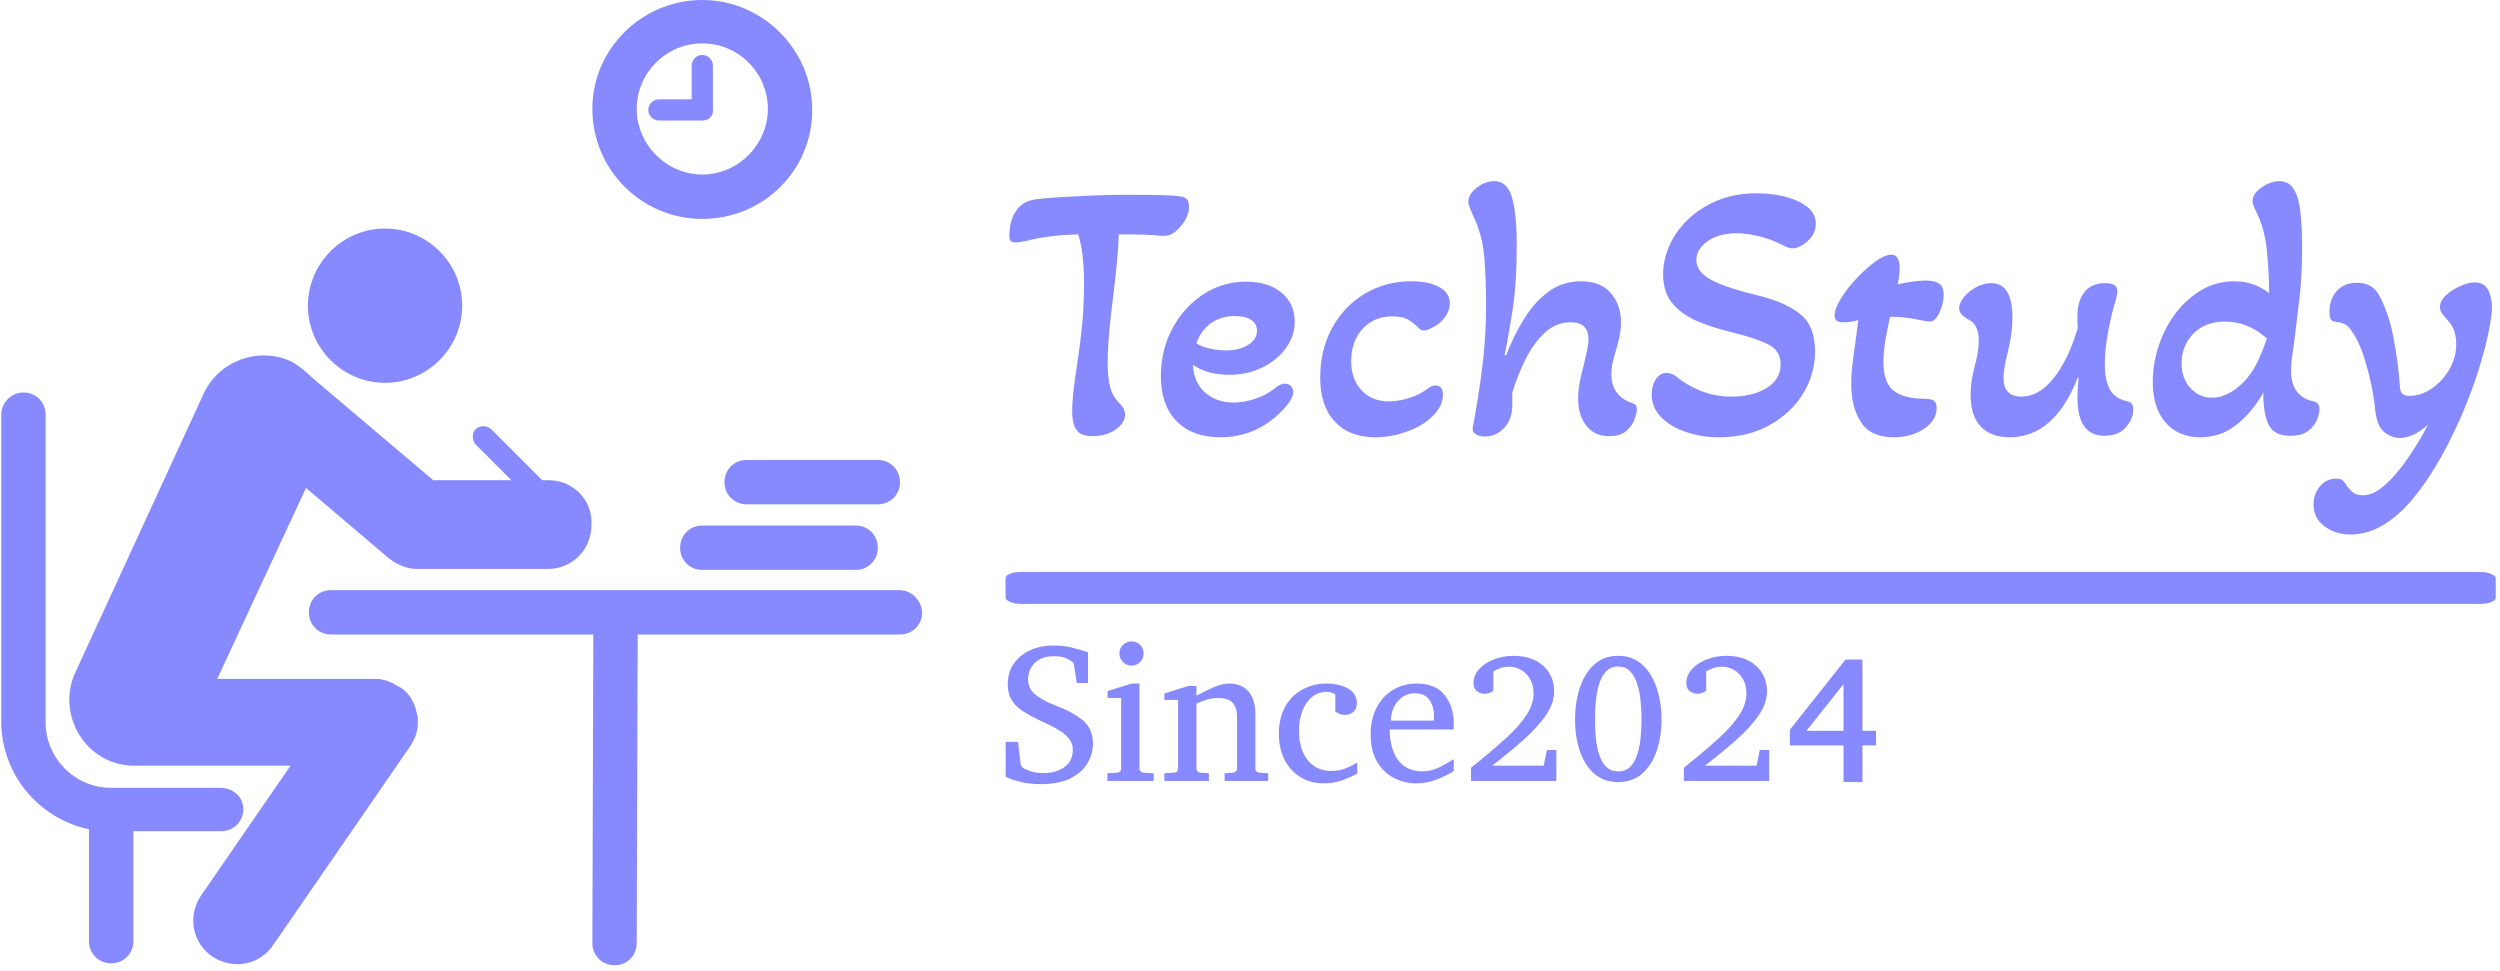 <svg xmlns="http://www.w3.org/2000/svg" version="1.1" xmlns:xlink="http://www.w3.org/1999/xlink" xmlns:svgjs="http://svgjs.dev/svgjs" width="2000" height="777" viewBox="0 0 2000 777"><g transform="matrix(1,0,0,1,-1.212,-2.393)"><svg viewBox="0 0 396 154" data-background-color="#ffffff" preserveAspectRatio="xMidYMid meet" height="777" width="2000" xmlns="http://www.w3.org/2000/svg" xmlns:xlink="http://www.w3.org/1999/xlink"><g id="tight-bounds" transform="matrix(1,0,0,1,0.24,0.474)"><svg viewBox="0 0 395.52 153.052" height="153.052" width="395.52"><g><svg viewBox="0 0 665.402 257.486" height="153.052" width="395.52"><g transform="matrix(1,0,0,1,267.905,48.316)"><svg viewBox="0 0 397.498 160.853" height="160.853" width="397.498"><g id="textblocktransform"><svg viewBox="0 0 397.498 160.853" height="160.853" width="397.498" id="textblock"><g><rect width="397.498" height="8.5" x="0" y="104.267" fill="#8789fe" opacity="1" stroke-width="0" stroke="transparent" fill-opacity="1" class="rect-yte-0" data-fill-palette-color="primary" rx="1%" id="yte-0" data-palette-color="#8789fe"></rect></g><g transform="matrix(1,0,0,1,0.989,0)"><svg viewBox="0 0 395.52 94.254" height="94.254" width="395.52"><g transform="matrix(1,0,0,1,0,0)"><svg width="395.52" viewBox="0.4 -34 200.563 47.8" height="94.254" data-palette-color="#8789fe"><path d="M11.55 0.5L11.55 0.5Q10.95 0.5 10.33 0.3 9.7 0.1 9.3-0.65 8.9-1.4 8.9-2.95L8.9-2.95Q8.9-4.05 9.08-5.65 9.25-7.25 9.55-9.1L9.55-9.1Q9.95-11.6 10.23-14.38 10.5-17.15 10.5-20.05L10.5-20.05Q10.5-22.4 10.28-24.13 10.05-25.85 9.7-26.8L9.7-26.8Q7.8-26.75 6.1-26.55 4.4-26.35 2.65-25.9L2.65-25.9Q2.2-25.85 1.88-25.78 1.55-25.7 1.25-25.7L1.25-25.7Q0.8-25.7 0.6-25.88 0.4-26.05 0.4-26.75L0.4-26.75Q0.4-27.6 0.65-28.53 0.9-29.45 1.4-30.1L1.4-30.1Q1.9-30.8 2.58-31.13 3.25-31.45 4.05-31.55L4.05-31.55Q5.3-31.7 7.25-31.83 9.2-31.95 11.53-32.05 13.85-32.15 16.1-32.15L16.1-32.15Q19.75-32.15 21.33-32.1 22.9-32.05 23.45-31.95L23.45-31.95Q24.15-31.85 24.43-31.53 24.7-31.2 24.7-30.5L24.7-30.5Q24.7-29.15 23.5-27.8L23.5-27.8Q23-27.2 22.45-26.88 21.9-26.55 21-26.6L21-26.6Q20.2-26.7 18.65-26.75 17.1-26.8 15.2-26.8L15.2-26.8Q15.15-25.05 14.93-22.73 14.7-20.4 14.4-18.05L14.4-18.05Q14.1-15.75 13.9-13.45 13.7-11.15 13.7-9.25L13.7-9.25Q13.7-7.5 14.03-6.18 14.35-4.85 15.35-3.9L15.35-3.9Q16.05-3.2 16.05-2.4L16.05-2.4Q16.05-1.3 14.8-0.4 13.55 0.5 11.55 0.5ZM28.95 0.65L28.95 0.65Q25.15 0.65 23.02-1.53 20.9-3.7 20.9-7.6L20.9-7.6Q20.9-11.15 22.45-14.05 24-16.95 26.62-18.68 29.25-20.4 32.4-20.4L32.4-20.4Q35.4-20.4 37.2-18.93 39-17.45 39-15L39-15Q39-13.05 37.8-11.4 36.6-9.75 34.6-8.78 32.6-7.8 30.15-7.8L30.15-7.8Q27.15-7.8 25.25-9.15L25.25-9.15Q25.3-6.85 26.82-5.45 28.35-4.05 30.75-4.05L30.75-4.05Q32.2-4.05 33.72-4.58 35.25-5.1 36.35-6L36.35-6Q37.05-6.6 37.65-6.6L37.65-6.6Q38.15-6.6 38.47-6.28 38.8-5.95 38.8-5.45L38.8-5.45Q38.8-4.35 36.9-2.55L36.9-2.55Q33.55 0.65 28.95 0.65ZM29.7-11.1L29.7-11.1Q31.5-11.1 32.7-11.85 33.9-12.6 33.9-13.75L33.9-13.75Q33.9-14.7 33.1-15.23 32.3-15.75 30.9-15.75L30.9-15.75Q29.05-15.75 27.67-14.78 26.3-13.8 25.7-12.05L25.7-12.05Q26.4-11.6 27.5-11.35 28.6-11.1 29.7-11.1ZM49.89 0.65L49.89 0.65Q46.39 0.65 44.42-1.48 42.45-3.6 42.45-7.4L42.45-7.4Q42.45-11.15 44.04-14.1 45.64-17.05 48.45-18.75 51.24-20.45 54.8-20.45L54.8-20.45Q57.19-20.45 58.59-19.65 59.99-18.85 59.99-17.45L59.99-17.45Q59.99-16.2 58.8-15L58.8-15Q58.34-14.55 57.62-14.18 56.89-13.8 56.49-13.8L56.49-13.8Q56.05-13.8 55.74-14.15L55.74-14.15Q55.24-14.7 54.45-15.2 53.64-15.7 52.2-15.7L52.2-15.7Q49.74-15.7 48.2-14.03 46.64-12.35 46.64-9.65L46.64-9.65Q46.64-7.2 48.05-5.7 49.45-4.2 51.74-4.2L51.74-4.2Q52.95-4.2 54.37-4.63 55.8-5.05 56.89-5.85L56.89-5.85Q57.44-6.35 58.05-6.35L58.05-6.35Q59.05-6.35 59.05-5.1L59.05-5.1Q59.05-3.45 57.39-1.95L57.39-1.95Q56.14-0.8 54.07-0.08 51.99 0.65 49.89 0.65ZM64.69 0.55L64.69 0.55Q63.99 0.55 63.49 0.23 62.99-0.1 63.09-0.65L63.09-0.65Q63.84-4.65 64.37-8.78 64.89-12.9 64.89-17.1L64.89-17.1Q64.89-20.8 64.64-23.8 64.39-26.8 63.04-29.55L63.04-29.55Q62.79-30.1 62.64-30.5 62.49-30.9 62.49-31.25L62.49-31.25Q62.49-32.2 63.62-33.1 64.74-34 65.99-34L65.99-34Q67.74-34 68.39-31.8 69.04-29.6 69.04-25.3L69.04-25.3Q69.04-20.15 68.44-16.32 67.84-12.5 67.39-10.5L67.39-10.5 67.59-10.4Q68.59-13.05 70.02-15.35 71.44-17.65 73.34-19.05 75.24-20.45 77.74-20.45L77.74-20.45Q80.39-20.45 81.77-18.85 83.14-17.25 83.14-14.9L83.14-14.9Q83.14-13.9 82.94-12.98 82.74-12.05 82.49-11.2L82.49-11.2Q82.24-10.4 82.04-9.58 81.84-8.75 81.84-7.9L81.84-7.9Q81.84-6.35 82.59-5.38 83.34-4.4 84.59-4L84.59-4Q84.94-3.9 85.12-3.73 85.29-3.55 85.29-3.1L85.29-3.1Q85.29-2.65 84.99-1.8 84.69-0.95 83.89-0.23 83.09 0.5 81.54 0.5L81.54 0.5Q79.54 0.5 78.44-0.93 77.34-2.35 77.34-4.6L77.34-4.6Q77.34-5.7 77.57-6.85 77.79-8 78.09-9.05L78.09-9.05Q78.34-10.1 78.54-11.03 78.74-11.95 78.74-12.6L78.74-12.6Q78.74-14.9 76.34-14.9L76.34-14.9Q74.34-14.9 72.82-13.48 71.29-12.05 70.22-9.88 69.14-7.7 68.44-5.4L68.44-5.4 68.44-3.7Q68.44-1.85 67.37-0.65 66.29 0.55 64.69 0.55ZM96.39 0.65L96.39 0.65Q93.94 0.65 91.87-0.08 89.79-0.8 88.54-2.1 87.29-3.4 87.29-5.15L87.29-5.15Q87.29-6.3 87.84-7.18 88.39-8.05 89.34-8.05L89.34-8.05Q89.94-8.05 90.59-7.6L90.59-7.6Q91.84-6.5 93.81-5.68 95.79-4.85 98.04-4.85L98.04-4.85Q100.99-4.85 102.87-6.03 104.74-7.2 104.74-9.2L104.74-9.2Q104.74-11.1 102.99-11.95 101.24-12.8 98.14-13.55L98.14-13.55Q95.84-14.1 93.72-14.95 91.59-15.8 90.22-17.32 88.84-18.85 88.84-21.4L88.84-21.4Q88.84-23.35 89.69-25.28 90.54-27.2 92.19-28.8 93.84-30.4 96.19-31.38 98.54-32.35 101.49-32.35L101.49-32.35Q103.69-32.35 105.52-31.85 107.34-31.35 108.42-30.45 109.49-29.55 109.49-28.25L109.49-28.25Q109.49-27.25 108.94-26.5 108.39-25.75 107.64-25.33 106.89-24.9 106.34-24.9L106.34-24.9Q105.84-24.9 104.99-25.35L104.99-25.35Q103.59-26.1 101.87-26.53 100.14-26.95 98.84-26.95L98.84-26.95Q96.39-26.95 94.87-25.88 93.34-24.8 93.34-23.35L93.34-23.35Q93.34-21.75 95.27-20.68 97.19-19.6 102.19-18.4L102.19-18.4Q105.59-17.5 107.49-15.93 109.39-14.35 109.39-10.95L109.39-10.95Q109.39-7.9 107.77-5.25 106.14-2.6 103.22-0.98 100.29 0.65 96.39 0.65ZM119.99 0.65L119.99 0.65Q116.94 0.65 115.61-1.38 114.29-3.4 114.29-6.6L114.29-6.6Q114.29-7.75 114.41-8.85 114.54-9.95 114.69-11.05L114.69-11.05Q114.84-12.15 114.99-13.2 115.14-14.25 115.24-15.2L115.24-15.2Q114.19-14.9 113.14-14.9L113.14-14.9Q112.04-14.9 112.04-15.8L112.04-15.8Q112.04-16.75 112.89-18.13 113.74-19.5 115.01-20.85 116.29-22.2 117.56-23.13 118.84-24.05 119.74-24.05L119.74-24.05Q120.84-24.05 120.84-22.15L120.84-22.15Q120.84-21.65 120.76-21.13 120.69-20.6 120.59-20.05L120.59-20.05Q121.54-20.25 122.51-20.4 123.49-20.55 124.39-20.55L124.39-20.55Q125.54-20.55 126.16-20.15 126.79-19.75 126.79-18.6L126.79-18.6Q126.79-17.4 126.21-16.2 125.64-15 124.94-15L124.94-15Q124.79-15 124.44-15.05 124.09-15.1 123.59-15.2L123.59-15.2Q122.94-15.35 121.94-15.5 120.94-15.65 119.54-15.65L119.54-15.65Q119.19-14.1 118.91-12.48 118.64-10.85 118.64-9.55L118.64-9.55Q118.64-6.65 120.09-5.6 121.54-4.55 124.29-4.55L124.29-4.55Q125.14-4.55 125.49-4.28 125.84-4 125.84-3.3L125.84-3.3Q125.84-1.65 124.14-0.5 122.44 0.65 119.99 0.65ZM135.69 0.65L135.69 0.65Q133.19 0.65 131.81-0.8 130.44-2.25 130.44-5L130.44-5Q130.44-6.95 130.99-9L130.99-9Q131.24-9.85 131.39-10.7 131.54-11.55 131.54-12.4L131.54-12.4Q131.54-14.6 130.19-15.25L130.19-15.25Q128.89-15.95 128.89-16.75L128.89-16.75Q128.89-17.55 129.56-18.35 130.24-19.15 131.24-19.68 132.24-20.2 133.24-20.2L133.24-20.2Q136.09-20.2 136.09-15.55L136.09-15.55Q136.09-14.05 135.86-12.78 135.64-11.5 135.34-10.35L135.34-10.35Q135.14-9.55 135.01-8.75 134.89-7.95 134.89-7.35L134.89-7.35Q134.89-4.85 137.34-4.85L137.34-4.85Q139.64-4.85 141.64-7.3 143.64-9.75 144.94-14.15L144.94-14.15 144.89-15.1Q144.79-17.6 145.76-18.9 146.74-20.2 148.64-20.2L148.64-20.2Q150.29-20.2 150.29-19.15L150.29-19.15Q150.29-18.8 150.16-18.25 150.04-17.7 149.79-16.95L149.79-16.95Q149.29-15.1 148.94-13.03 148.59-10.95 148.59-9.2L148.59-9.2Q148.59-7.25 149.19-5.98 149.79-4.7 151.44-4.25L151.44-4.25Q151.89-4.2 152.16-3.98 152.44-3.75 152.44-3.05L152.44-3.05Q152.44-1.85 151.44-0.7 150.44 0.45 148.54 0.45L148.54 0.45Q144.89 0.45 144.89-4.7L144.89-4.7Q144.89-5.6 145.04-7.4L145.04-7.4 144.94-7.45Q141.79 0.65 135.69 0.65ZM161.53 0.65L161.53 0.65Q158.53 0.65 156.81-1.35 155.08-3.35 155.08-6.8L155.08-6.8Q155.08-9.35 155.91-11.8 156.73-14.25 158.23-16.2 159.73-18.15 161.73-19.3 163.73-20.45 166.08-20.45L166.08-20.45Q167.58-20.45 168.76-20 169.93-19.55 170.83-18.85L170.83-18.85Q170.78-22.25 170.48-24.95 170.18-27.65 169.03-29.95L169.03-29.95Q168.83-30.35 168.71-30.68 168.58-31 168.58-31.3L168.58-31.3Q168.58-32 169.16-32.6 169.73-33.2 170.58-33.6 171.43-34 172.18-34L172.18-34Q173.53-34 174.21-32.83 174.88-31.65 175.08-29.63 175.28-27.6 175.28-25L175.28-25Q175.28-21.2 174.93-18.15 174.58-15.1 174.28-12.8L174.28-12.8Q174.08-11.3 173.93-10.2 173.78-9.1 173.78-8.4L173.78-8.4Q173.78-4.85 176.83-4.2L176.83-4.2Q177.63-4.05 177.63-3.15L177.63-3.15Q177.63-2.6 177.31-1.75 176.98-0.9 176.13-0.23 175.28 0.45 173.68 0.45L173.68 0.45Q171.53 0.45 170.78-1 170.03-2.45 170.03-5.4L170.03-5.4Q168.63-2.85 166.48-1.1 164.33 0.65 161.53 0.65ZM163.08-4.7L163.08-4.7Q164.48-4.7 165.88-5.6 167.28-6.5 168.38-8.05L168.38-8.05Q169.03-9 169.56-10.23 170.08-11.45 170.53-12.7L170.53-12.7Q167.98-15 164.88-15L164.88-15Q162.18-15 160.58-13.38 158.98-11.75 158.98-9.35L158.98-9.35Q158.98-7.3 160.18-6 161.38-4.7 163.08-4.7ZM181.83 13.8L181.83 13.8Q179.78 13.8 178.31 12.7 176.83 11.6 176.83 9.75L176.83 9.75Q176.83 8.3 177.71 7.28 178.58 6.25 179.88 6.25L179.88 6.25Q180.48 6.25 180.73 6.45 180.98 6.65 181.13 6.9L181.13 6.9Q181.53 7.55 182.06 8.03 182.58 8.5 183.48 8.5L183.48 8.5Q184.68 8.5 185.81 7.65 186.93 6.8 187.88 5.7L187.88 5.7Q188.73 4.75 189.93 2.98 191.13 1.2 192.33-1.05L192.33-1.05Q191.23-0.1 190.28 0.33 189.33 0.75 188.48 0.75L188.48 0.75Q187.43 0.75 186.43-0.03 185.43-0.8 185.18-2.95L185.18-2.95Q185.03-4.6 184.61-6.6 184.18-8.6 183.56-10.48 182.93-12.35 182.03-13.65L182.03-13.65Q181.68-14.25 181.23-14.55 180.78-14.85 179.93-14.95L179.93-14.95Q179.33-15 179.16-15.3 178.98-15.6 178.98-16.25L178.98-16.25Q178.98-18.05 179.98-19.15 180.98-20.25 182.68-20.25L182.68-20.25Q184.73-20.25 185.63-18.68 186.53-17.1 187.18-14.85L187.18-14.85Q187.43-13.95 187.71-12.48 187.98-11 188.21-9.3 188.43-7.6 188.53-6.05L188.53-6.05Q188.58-4.95 189.78-4.95L189.78-4.95Q191.38-4.95 192.83-5.95 194.28-6.95 195.21-8.55 196.13-10.15 196.13-11.9L196.13-11.9Q196.13-12.9 195.88-13.7 195.63-14.5 195.03-15.1L195.03-15.1Q194.53-15.7 194.23-16.07 193.93-16.45 193.93-16.95L193.93-16.95Q193.93-17.8 194.73-18.55 195.53-19.3 196.66-19.8 197.78-20.3 198.63-20.3L198.63-20.3Q200.13-20.3 200.63-18.88 201.13-17.45 200.88-15.75L200.88-15.75Q200.58-13.4 199.68-10.2 198.78-7 197.36-3.5 195.93 0 194.11 3.28 192.28 6.55 190.23 9L190.23 9Q188.48 11.15 186.33 12.48 184.18 13.8 181.83 13.8Z" opacity="1" transform="matrix(1,0,0,1,0,0)" fill="#8789fe" class="wordmark-text-0" data-fill-palette-color="primary" id="text-0"></path></svg></g></svg></g><g transform="matrix(1,0,0,1,0,122.78)"><svg viewBox="0 0 232.21 38.073" height="38.073" width="232.21"><g transform="matrix(1,0,0,1,0,0)"><svg width="232.21" viewBox="1.95 -35.4 220.81 36.21" height="38.073" data-palette-color="#8789fe"><path d="M24.1-9.4L24.1-9.4Q24.1-6.88 22.74-4.54 21.39-2.2 18.47-0.7 15.55 0.81 10.84 0.81L10.84 0.81Q8.15 0.81 6.15 0.34 4.15-0.12 3.05-0.59 1.95-1.05 1.95-1.05L1.95-1.05 1.95-9.91 5.1-9.91 5.76-4.25Q5.81-3.96 6.08-3.61 6.35-3.27 6.59-3.15L6.59-3.15Q6.71-3.13 8.02-2.56 9.33-2 11.65-2L11.65-2Q14.84-2 16.92-3.56 18.99-5.13 18.99-7.91L18.99-7.91Q18.99-9.42 18.15-10.56 17.31-11.69 15.97-12.57 14.62-13.45 13.1-14.17 11.57-14.89 10.21-15.55L10.21-15.55Q8.15-16.53 6.4-17.64 4.64-18.75 3.56-20.39 2.49-22.02 2.49-24.56L2.49-24.56Q2.49-27.54 4-29.74 5.52-31.93 8.13-33.14 10.74-34.35 14.04-34.35L14.04-34.35Q16.72-34.35 18.77-33.83 20.83-33.3 22.41-32.79L22.41-32.79 22.85-32.64 22.85-24.85 20-24.85 19.24-29.64Q19.19-29.98 18.93-30.14 18.68-30.3 18.46-30.52L18.46-30.52Q18.26-30.66 17.25-31.15 16.24-31.64 14.11-31.64L14.11-31.64Q11.11-31.64 9.38-29.97 7.64-28.3 7.64-25.76L7.64-25.76Q7.64-23.46 9.44-21.95 11.23-20.43 14.6-19.14L14.6-19.14Q19.14-17.43 21.62-15.3 24.1-13.16 24.1-9.4ZM36.94-32.35L36.94-32.35Q36.94-31.08 36.06-30.16 35.18-29.25 33.91-29.25L33.91-29.25Q32.64-29.25 31.72-30.16 30.81-31.08 30.81-32.35L30.81-32.35Q30.81-33.64 31.72-34.52 32.64-35.4 33.91-35.4L33.91-35.4Q35.18-35.4 36.06-34.52 36.94-33.64 36.94-32.35ZM39.5-1.95L39.5 0 27.76 0 27.76-1.95 30.2-2.1Q31.25-2.17 31.25-3.2L31.25-3.2 31.25-21.04 27.81-21.04 27.81-22.8 33.91-24.71 35.89-24.71 35.89-3.2Q35.89-2.73 36.19-2.44 36.5-2.15 36.94-2.1L36.94-2.1 39.5-1.95ZM68.55-1.95L68.55 0 57.51 0 57.51-1.95 59.61-2.1Q60.05-2.15 60.36-2.44 60.66-2.73 60.66-3.2L60.66-3.2 60.66-16.21Q60.66-18.58 59.57-19.81 58.47-21.04 55.85-21.04L55.85-21.04Q54.44-21.04 53.03-20.64 51.63-20.24 50.36-19.6L50.36-19.6 50.36-3.2Q50.36-2.17 51.41-2.1L51.41-2.1 53.51-1.95 53.51 0 42.21 0 42.21-1.95 44.65-2.1Q45.7-2.17 45.7-3.2L45.7-3.2 45.7-20.56 42.21-20.56 42.21-22.19 48.31-24.1 50.36-24.1 50.36-21.61Q52.46-22.8 54.67-23.75 56.88-24.71 58.61-24.71L58.61-24.71Q61.88-24.71 63.59-22.67 65.3-20.63 65.3-16.99L65.3-16.99 65.3-3.2Q65.3-2.73 65.61-2.44 65.91-2.15 66.35-2.1L66.35-2.1 68.55-1.95ZM91.15-4.71L91.15-4.71 91.15-1.86Q89.47-0.95 87.36-0.17 85.25 0.61 82.71 0.61L82.71 0.61Q79.22 0.61 76.64-1.03 74.06-2.66 72.66-5.48 71.26-8.3 71.26-11.89L71.26-11.89Q71.26-16.09 72.93-18.95 74.6-21.8 77.35-23.25 80.1-24.71 83.29-24.71L83.29-24.71Q86.59-24.71 88.82-23.43 91.06-22.14 91.06-19.7L91.06-19.7Q91.06-18.24 90.14-17.49 89.23-16.75 88.1-16.75L88.1-16.75Q87.27-16.75 86.66-17.03 86.05-17.31 85.59-17.6L85.59-17.6 85.59-21.95Q84.44-22.61 83.49-22.61L83.49-22.61Q81.27-22.61 79.67-21.3 78.07-20 77.21-17.72 76.36-15.45 76.36-12.55L76.36-12.55Q76.36-9.79 77.29-7.51 78.22-5.22 80.06-3.88 81.9-2.54 84.64-2.54L84.64-2.54Q86.37-2.54 87.96-3.1 89.54-3.66 91.15-4.71ZM115.64-5.54L115.64-2.49Q113.54-1.2 111.11-0.29 108.68 0.61 106.14 0.61L106.14 0.61Q103.12 0.61 100.47-0.74 97.82-2.1 96.18-4.86 94.55-7.62 94.55-11.79L94.55-11.79Q94.55-15.7 96.06-18.6 97.57-21.51 100.23-23.11 102.9-24.71 106.29-24.71L106.29-24.71Q110.95-24.71 113.3-21.81 115.64-18.92 115.64-14.45L115.64-14.45Q115.64-14.21 115.64-13.81 115.64-13.4 115.59-13.06L115.59-13.06 99.38-13.06Q99.38-11.16 99.78-9.27 100.19-7.37 101.14-5.83 102.09-4.3 103.7-3.37 105.31-2.44 107.73-2.44L107.73-2.44Q109.88-2.44 111.92-3.43 113.95-4.42 115.64-5.54L115.64-5.54ZM99.65-15.31L110.63-15.31 110.63-16.41Q110.63-18.87 109.45-20.56 108.27-22.24 105.78-22.24L105.78-22.24Q103.31-22.24 101.58-20.39 99.84-18.53 99.65-15.31L99.65-15.31ZM141.66-7.86L141.66 0 120.01 0 120.01-3.34 122.33-5.22Q126.18-8.35 129.25-11.18 132.31-14.01 134.09-16.74 135.88-19.46 135.88-22.24L135.88-22.24Q135.88-24.34 135-25.85 134.12-27.37 132.71-28.17 131.31-28.98 129.75-28.98L129.75-28.98Q128.21-28.98 127.09-28.48 125.96-27.98 125.67-27.78L125.67-27.78 125.67-22.9Q125.43-22.66 124.82-22.39 124.21-22.12 123.43-22.12L123.43-22.12Q122.35-22.12 121.5-22.79 120.64-23.46 120.64-24.85L120.64-24.85Q120.64-26.81 122.06-28.36 123.47-29.91 125.79-30.82 128.11-31.74 130.8-31.74L130.8-31.74Q135.51-31.74 138.31-29.24 141.1-26.73 141.1-22.73L141.1-22.73Q141.1-19.7 139-16.65 136.9-13.6 133.34-10.44 129.77-7.28 125.38-3.88L125.38-3.88 138.46-3.88 139.27-7.86 141.66-7.86ZM168.34-15.58L168.34-15.58Q168.34-11.25 167.12-7.65 165.9-4.05 163.46-1.88 161.02 0.29 157.33 0.29L157.33 0.29Q153.67 0.29 151.24-1.88 148.81-4.05 147.6-7.65 146.4-11.25 146.4-15.58L146.4-15.58Q146.4-19.9 147.6-23.58 148.81-27.27 151.24-29.5 153.67-31.74 157.33-31.74L157.33-31.74Q161.02-31.74 163.46-29.5 165.9-27.27 167.12-23.58 168.34-19.9 168.34-15.58ZM163.27-15.58L163.27-15.58Q163.27-18.12 163.01-20.52 162.75-22.92 162.11-24.84 161.46-26.76 160.3-27.89 159.14-29.03 157.33-29.03L157.33-29.03Q155.55-29.03 154.39-27.89 153.23-26.76 152.6-24.84 151.96-22.92 151.71-20.52 151.45-18.12 151.45-15.58L151.45-15.58Q151.45-13.04 151.71-10.68 151.96-8.33 152.6-6.46 153.23-4.59 154.39-3.5 155.55-2.42 157.33-2.42L157.33-2.42Q159.14-2.42 160.3-3.5 161.46-4.59 162.11-6.46 162.75-8.33 163.01-10.68 163.27-13.04 163.27-15.58ZM195.66-7.86L195.66 0 174.01 0 174.01-3.34 176.33-5.22Q180.18-8.35 183.25-11.18 186.31-14.01 188.09-16.74 189.88-19.46 189.88-22.24L189.88-22.24Q189.88-24.34 189-25.85 188.12-27.37 186.71-28.17 185.31-28.98 183.75-28.98L183.75-28.98Q182.21-28.98 181.09-28.48 179.96-27.98 179.67-27.78L179.67-27.78 179.67-22.9Q179.43-22.66 178.82-22.39 178.21-22.12 177.42-22.12L177.42-22.12Q176.35-22.12 175.5-22.79 174.64-23.46 174.64-24.85L174.64-24.85Q174.64-26.81 176.06-28.36 177.47-29.91 179.79-30.82 182.11-31.74 184.8-31.74L184.8-31.74Q189.51-31.74 192.3-29.24 195.1-26.73 195.1-22.73L195.1-22.73Q195.1-19.7 193-16.65 190.9-13.6 187.34-10.44 183.77-7.28 179.38-3.88L179.38-3.88 192.46-3.88 193.27-7.86 195.66-7.86ZM222.76-12.72L222.76-9.01 219.32-9.01 219.32 0.29 214.51 0.29 214.51-9.01 200.91-9.01 200.91-12.99 215.04-30.81 219.32-30.81 219.32-12.72 222.76-12.72ZM203.4-12.72L214.51-12.72 214.51-26.12 215.58-25.9 204.08-11.43 203.4-12.72Z" opacity="1" transform="matrix(1,0,0,1,0,0)" fill="#8789fe" class="slogan-text-1" data-fill-palette-color="secondary" id="text-1"></path></svg></g></svg></g></svg></g></svg></g><g><svg viewBox="0 0 245.654 257.486" height="257.486" width="245.654"><g><svg xmlns="http://www.w3.org/2000/svg" xmlns:xlink="http://www.w3.org/1999/xlink" version="1.1" x="0" y="0" viewBox="0 0 95.5 100.1" style="enable-background:new 0 0 95.4 100;" xml:space="preserve" id="icon-0" width="245.654" height="257.486" class="icon-icon-0" data-fill-palette-color="accent"><path d="M22.7 81.7H11.4C7.6 81.7 4.6 78.6 4.6 74.9V43C4.6 41.7 3.6 40.7 2.3 40.7S0 41.8 0 43V74.8C0 80.3 3.9 84.9 9.1 86V97.6C9.1 98.9 10.1 99.9 11.4 99.9S13.7 98.9 13.7 97.6V86.2H22.8C24.1 86.2 25.1 85.2 25.1 83.9S24 81.7 22.7 81.7M39.8 23.7C44.2 23.7 47.8 27.3 47.8 31.7S44.2 39.7 39.8 39.7 31.8 36.1 31.8 31.7 35.4 23.7 39.8 23.7M93.1 61.2H34.2C32.9 61.2 31.9 62.2 31.9 63.5S32.9 65.8 34.2 65.8H61.4L61.3 97.8C61.3 99.1 62.3 100.1 63.6 100.1S65.9 99.1 65.9 97.8L66 65.8H93.2C94.5 65.8 95.5 64.8 95.5 63.5 95.4 62.2 94.4 61.2 93.1 61.2M56.8 49.8H56.1L50.8 44.5C50.4 44.1 49.6 44.1 49.2 44.5S48.8 45.7 49.2 46.1L52.9 49.8H44.8L32.4 39.3C31.4 38.4 31 38 30.1 37.5 26.7 35.9 22.6 37.4 21 40.8L7.7 69.7C6.1 73.1 7.6 77.2 11 78.8 11.9 79.2 12.8 79.4 13.7 79.4H30L20.7 92.9C19.3 95 19.8 97.8 21.9 99.2S26.8 100.1 28.2 98L42.4 77.4C42.7 76.9 43 76.4 43.1 75.8 43.2 75.5 43.2 75.2 43.2 74.9V74.6C43.2 74.4 43.2 74.2 43.1 74 43.1 73.8 43 73.7 43 73.6S42.9 73.3 42.9 73.2C42.8 73.1 42.8 72.9 42.7 72.8S42.6 72.6 42.5 72.4C42.4 72.3 42.3 72.1 42.2 72L41.9 71.7C41.7 71.5 41.6 71.4 41.4 71.3 41.3 71.3 41.3 71.2 41.2 71.2 40.7 70.9 40.2 70.6 39.6 70.5 39.3 70.4 39 70.4 38.7 70.4H22.4L31.6 50.6 40.2 57.9C41.1 58.6 42.1 59 43.1 59H56.7C59.2 59 61.2 57 61.2 54.5 61.4 51.9 59.3 49.8 56.8 49.8M88.6 59.1H72.7C71.4 59.1 70.4 58.1 70.4 56.8S71.4 54.5 72.7 54.5H88.6C89.9 54.5 90.9 55.5 90.9 56.8S89.9 59.1 88.6 59.1M90.9 52.3H77.3C76 52.3 75 51.3 75 50S76 47.7 77.3 47.7H90.9C92.2 47.7 93.2 48.7 93.2 50S92.2 52.3 90.9 52.3M72.7 22.7C66.4 22.7 61.3 17.6 61.3 11.3S66.5 0 72.7 0 84.1 5.1 84.1 11.4 79 22.7 72.7 22.7M72.7 4.5C68.9 4.5 65.9 7.6 65.9 11.3S69 18.1 72.7 18.1 79.5 15 79.5 11.3 76.5 4.5 72.7 4.5M72.7 12.5H68.2C67.6 12.5 67.1 12 67.1 11.4S67.6 10.3 68.2 10.3H71.6V6.8C71.6 6.2 72.1 5.7 72.7 5.7S73.8 6.2 73.8 6.8V11.3C73.9 12 73.4 12.5 72.7 12.5" fill="#8789fe" data-fill-palette-color="accent"></path></svg></g></svg></g></svg></g><defs></defs></svg><rect width="395.52" height="153.052" fill="none" stroke="none" visibility="hidden"></rect></g></svg></g></svg>